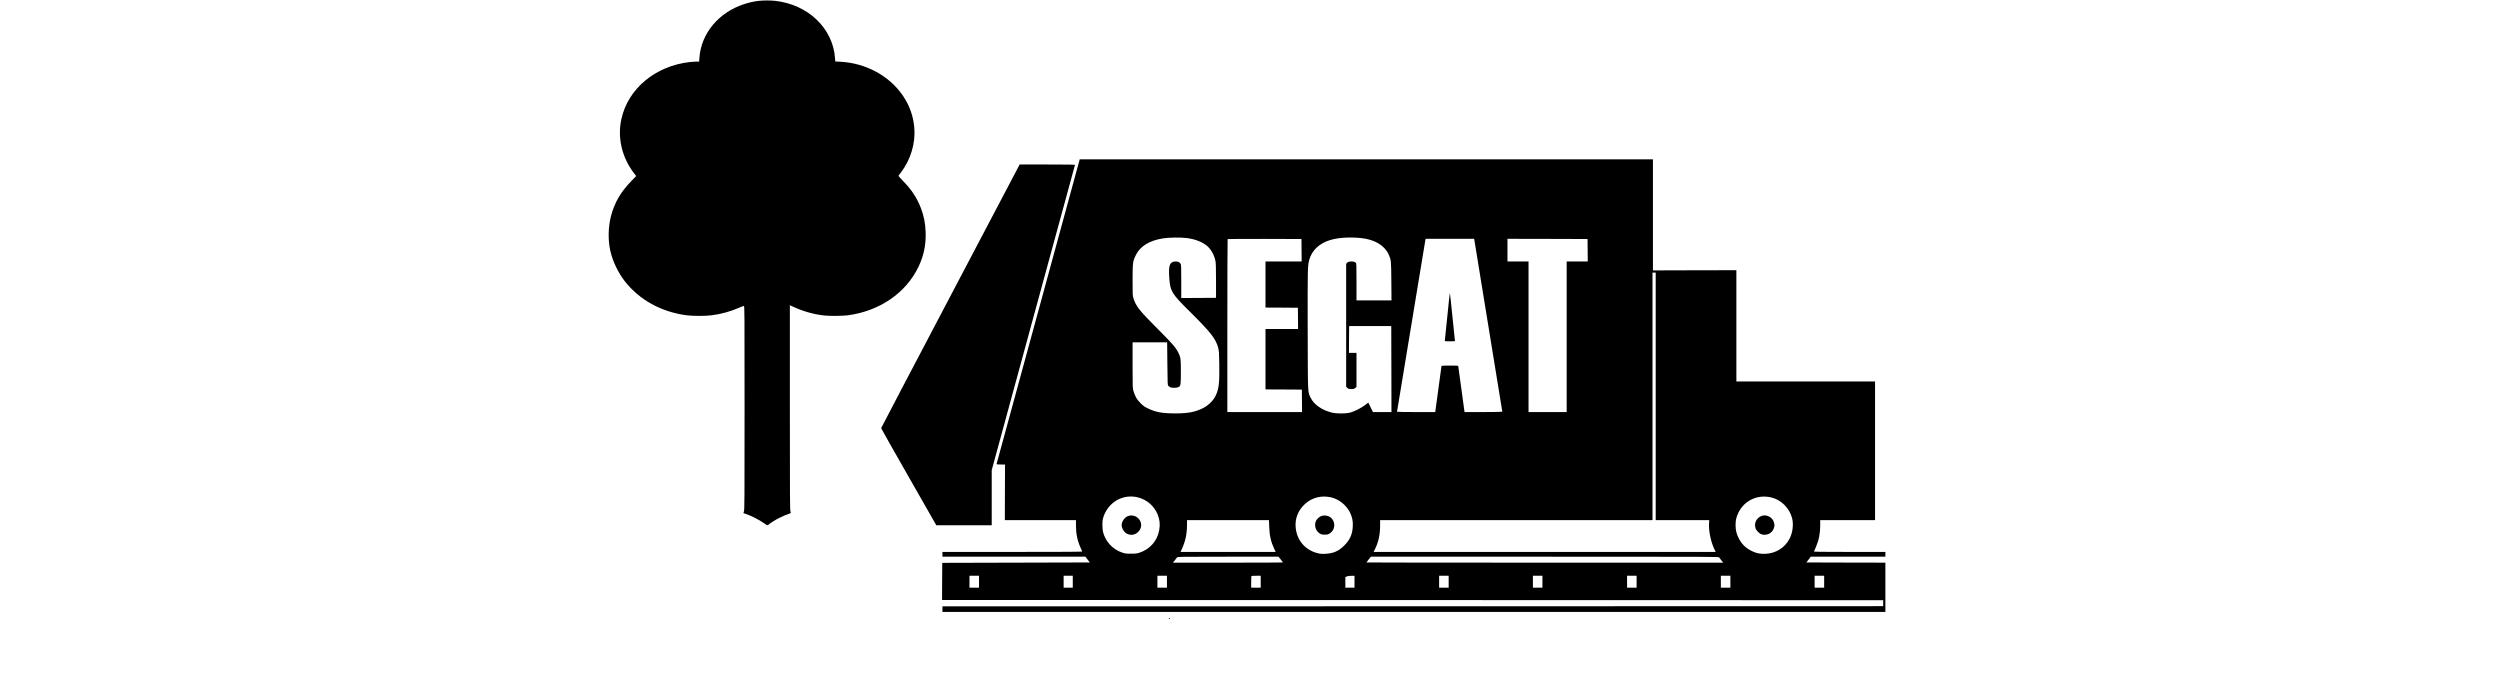 <?xml version="1.0" standalone="no"?>
<!DOCTYPE svg PUBLIC "-//W3C//DTD SVG 20010904//EN"
 "http://www.w3.org/TR/2001/REC-SVG-20010904/DTD/svg10.dtd">
<svg version="1.0" xmlns="http://www.w3.org/2000/svg"
width="133" height="36" viewBox="0 0 3230 1703"
 preserveAspectRatio="xMidYMid meet">

<g transform="translate(0,1703) scale(0.1,-0.1)"
fill="#000000" stroke="none">
<path d="M3790 17009 c-128 -15 -240 -40 -375 -84 -638 -208 -1078 -737 -1121
-1348 l-7 -97 -64 0 c-35 0 -107 -5 -161 -10 -871 -95 -1563 -668 -1732 -1435
-104 -477 14 -974 328 -1378 l45 -57 -124 -128 c-264 -270 -422 -541 -509
-874 -74 -284 -80 -614 -16 -891 60 -259 194 -539 361 -753 369 -472 918 -775
1558 -859 154 -20 464 -20 627 0 236 30 481 97 691 190 56 25 110 45 120 45
19 0 19 -66 19 -2565 0 -2344 -1 -2568 -16 -2605 -9 -23 -15 -42 -13 -43 2 -1
38 -13 79 -27 110 -36 333 -150 428 -220 83 -60 105 -69 117 -50 12 20 183
129 273 174 74 38 190 86 284 119 16 6 16 10 3 48 -13 36 -15 376 -15 2615 l0
2573 78 -36 c264 -121 519 -193 787 -223 138 -15 457 -12 592 5 802 106 1466
562 1782 1225 132 278 189 553 178 869 -8 230 -45 413 -124 616 -100 253 -231
452 -441 667 -86 88 -122 131 -116 140 5 7 32 44 61 81 245 318 370 742 334
1133 -28 291 -117 542 -279 785 -339 507 -934 832 -1588 866 l-121 6 -7 91
c-56 749 -683 1345 -1508 1435 -112 13 -299 12 -408 0z"/>
<path d="M10820 9193 c-573 -2106 -1045 -3834 -1048 -3840 -3 -10 22 -13 104
-13 l109 0 -3 -700 -2 -700 895 0 895 0 0 -132 c0 -207 34 -376 112 -553 21
-49 42 -96 45 -103 4 -9 -351 -12 -1756 -12 l-1761 0 0 -60 0 -60 1799 0 1798
0 56 -72 56 -73 -1857 -5 -1857 -5 -3 -467 -2 -468 11842 -2 11843 -3 0 -75 0
-75 -11837 -3 -11838 -2 0 -70 0 -70 11865 0 11865 0 0 620 0 620 -994 2 -995
3 56 72 56 73 938 0 939 0 0 60 0 60 -901 0 c-717 0 -900 3 -896 12 3 7 24 54
45 103 77 175 112 349 112 551 l0 134 690 0 690 0 0 1745 0 1745 -1745 0
-1745 0 0 1400 0 1400 -1050 -2 -1050 -3 0 1398 0 1397 -7213 0 -7213 0 -1044
-3827z m3738 1846 c196 -24 378 -91 495 -184 113 -90 198 -239 229 -401 9 -50
13 -188 13 -494 l0 -425 -437 -3 -438 -2 0 417 c0 394 -1 420 -19 449 -24 39
-76 58 -143 52 -134 -13 -163 -104 -138 -431 23 -316 65 -384 510 -824 534
-527 663 -693 721 -923 19 -75 22 -122 26 -406 8 -486 -11 -636 -100 -809 -58
-113 -171 -223 -292 -287 -203 -105 -377 -141 -705 -142 -327 -1 -505 30 -698
125 -88 42 -118 64 -187 132 -92 92 -139 172 -177 304 -23 77 -23 86 -23 653
l0 575 435 0 435 0 5 -536 c5 -519 6 -538 25 -559 11 -12 32 -28 47 -36 37
-19 161 -18 203 2 62 29 65 47 65 386 0 335 -4 361 -64 483 -62 126 -150 228
-489 567 -495 495 -575 596 -639 798 -23 73 -23 83 -23 465 1 442 4 467 86
633 105 214 341 359 674 412 153 25 437 29 603 9z m4386 0 c343 -36 592 -184
696 -414 62 -137 63 -146 67 -672 l4 -483 -440 0 -441 0 0 465 c0 447 -1 466
-19 484 -25 25 -77 35 -143 29 -40 -4 -57 -12 -75 -32 l-23 -27 0 -1545 0
-1546 29 -29 c27 -27 35 -29 99 -29 61 0 75 3 101 26 l31 26 0 429 0 429 -95
0 -95 0 2 338 3 337 530 0 530 0 3 -1082 2 -1083 -233 0 -233 0 -58 119 -59
119 -86 -65 c-104 -77 -257 -155 -366 -185 -115 -31 -342 -31 -469 0 -249 62
-450 204 -531 374 -73 154 -69 45 -73 1698 -3 1547 -2 1624 39 1770 68 245
258 422 540 503 200 58 488 75 763 46z m-1496 -306 l2 -283 -455 0 -455 0 0
-580 0 -580 408 -2 407 -3 3 -267 2 -268 -410 0 -410 0 0 -760 0 -760 458 -2
457 -3 3 -282 2 -283 -940 0 -940 0 0 2173 c0 1196 3 2177 7 2180 3 4 423 6
932 5 l926 -3 3 -282z m4347 265 c7 -31 705 -4317 705 -4329 0 -5 -194 -9
-475 -9 l-475 0 -4 23 c-5 23 -156 1126 -156 1140 0 4 -94 7 -210 7 -115 0
-210 -3 -210 -7 0 -14 -150 -1117 -155 -1140 l-5 -23 -480 0 c-264 0 -480 3
-480 8 0 9 709 4299 715 4330 l5 22 610 0 610 0 5 -22z m2853 -265 l2 -283
-265 0 -265 0 0 -1895 0 -1895 -480 0 -480 0 0 1895 0 1895 -265 0 -265 0 0
285 0 285 1008 -2 1007 -3 3 -282z m1712 -3678 l0 -3115 674 0 674 0 -5 -77
c-14 -199 50 -492 147 -684 l20 -39 -4305 0 -4305 0 34 67 c87 174 129 360
130 580 l1 153 3428 0 3427 0 0 3115 0 3115 40 0 40 0 0 -3115z m-13036 -2541
c230 -56 414 -215 503 -434 52 -131 64 -246 38 -391 -46 -267 -230 -479 -490
-566 -72 -24 -95 -27 -220 -27 -125 0 -148 3 -220 27 -243 81 -425 279 -486
527 -7 30 -13 107 -14 170 0 93 4 129 23 190 119 379 491 596 866 504z m4864
0 c197 -44 385 -194 477 -379 57 -117 79 -219 72 -350 -9 -201 -70 -338 -212
-481 -143 -143 -273 -201 -475 -211 -97 -5 -129 -2 -200 16 -308 76 -518 320
-550 639 -23 226 58 435 230 595 177 164 415 226 658 171z m11090 -5 c241 -61
442 -261 512 -509 43 -156 21 -363 -56 -517 -118 -234 -344 -379 -609 -390
-141 -6 -231 12 -350 71 -156 78 -253 175 -331 331 -53 107 -74 197 -74 324 0
115 19 200 70 306 151 314 493 471 838 384z m-12645 -731 c8 -230 44 -387 131
-570 l32 -68 -1197 0 -1198 0 35 75 c86 186 126 370 128 582 l1 143 1031 0
1031 0 6 -162z m291 -828 c31 -39 56 -72 56 -75 0 -3 -623 -5 -1385 -5 l-1385
0 46 56 c25 31 51 65 57 75 11 18 50 19 1283 19 l1271 0 57 -70z m11033 51 c6
-10 32 -44 57 -75 l46 -56 -4490 0 c-2469 0 -4490 2 -4490 5 0 3 25 36 56 75
l57 70 4376 0 c4270 0 4376 0 4388 -19z m-18627 -611 l0 -150 -120 0 -120 0 0
150 0 150 120 0 120 0 0 -150z m2360 0 l0 -150 -115 0 -115 0 0 150 0 150 115
0 115 0 0 -150z m2370 0 l0 -150 -120 0 -120 0 0 150 0 150 120 0 120 0 0
-150z m2360 0 l0 -150 -120 0 -120 0 0 143 c0 79 3 147 7 150 3 4 57 7 120 7
l113 0 0 -150z m2360 0 l0 -150 -115 0 -115 0 0 134 0 134 38 15 c22 10 68 16
115 16 l77 1 0 -150z m2370 0 l0 -150 -120 0 -120 0 0 150 0 150 120 0 120 0
0 -150z m2360 0 l0 -150 -120 0 -120 0 0 150 0 150 120 0 120 0 0 -150z m2370
0 l0 -150 -120 0 -120 0 0 150 0 150 120 0 120 0 0 -150z m2360 0 l0 -150
-120 0 -120 0 0 150 0 150 120 0 120 0 0 -150z m2360 0 l0 -150 -120 0 -120 0
0 150 0 150 120 0 120 0 0 -150z"/>
<path d="M21116 9068 c-32 -326 -60 -601 -63 -610 -4 -17 7 -18 127 -18 120 0
131 1 127 18 -3 9 -31 284 -63 610 -32 325 -61 592 -64 592 -3 0 -32 -267 -64
-592z"/>
<path d="M13081 4043 c-86 -31 -161 -137 -161 -228 0 -79 61 -180 132 -216 99
-50 203 -34 284 45 94 92 101 227 16 326 -66 78 -178 108 -271 73z"/>
<path d="M17961 4049 c-78 -24 -153 -103 -167 -176 -20 -108 23 -214 110 -268
44 -27 58 -30 126 -30 68 0 82 3 126 30 161 100 150 348 -21 429 -45 22 -129
29 -174 15z"/>
<path d="M29040 4051 c-49 -15 -89 -41 -122 -81 -55 -64 -72 -147 -46 -234 16
-55 99 -138 154 -154 134 -39 270 31 309 160 19 65 19 81 -1 147 -35 119 -177
197 -294 162z"/>
<path d="M8610 9578 c-959 -1822 -1743 -3317 -1743 -3323 0 -7 312 -559 694
-1228 l694 -1216 698 -1 697 0 0 694 0 694 1045 3834 c575 2108 1047 3839
1050 3846 3 9 -140 12 -694 12 l-698 0 -1743 -3312z"/>
<path d="M14110 1465 c-10 -12 -10 -15 3 -15 19 0 31 16 18 24 -5 3 -14 -1
-21 -9z"/>
</g>
</svg>
